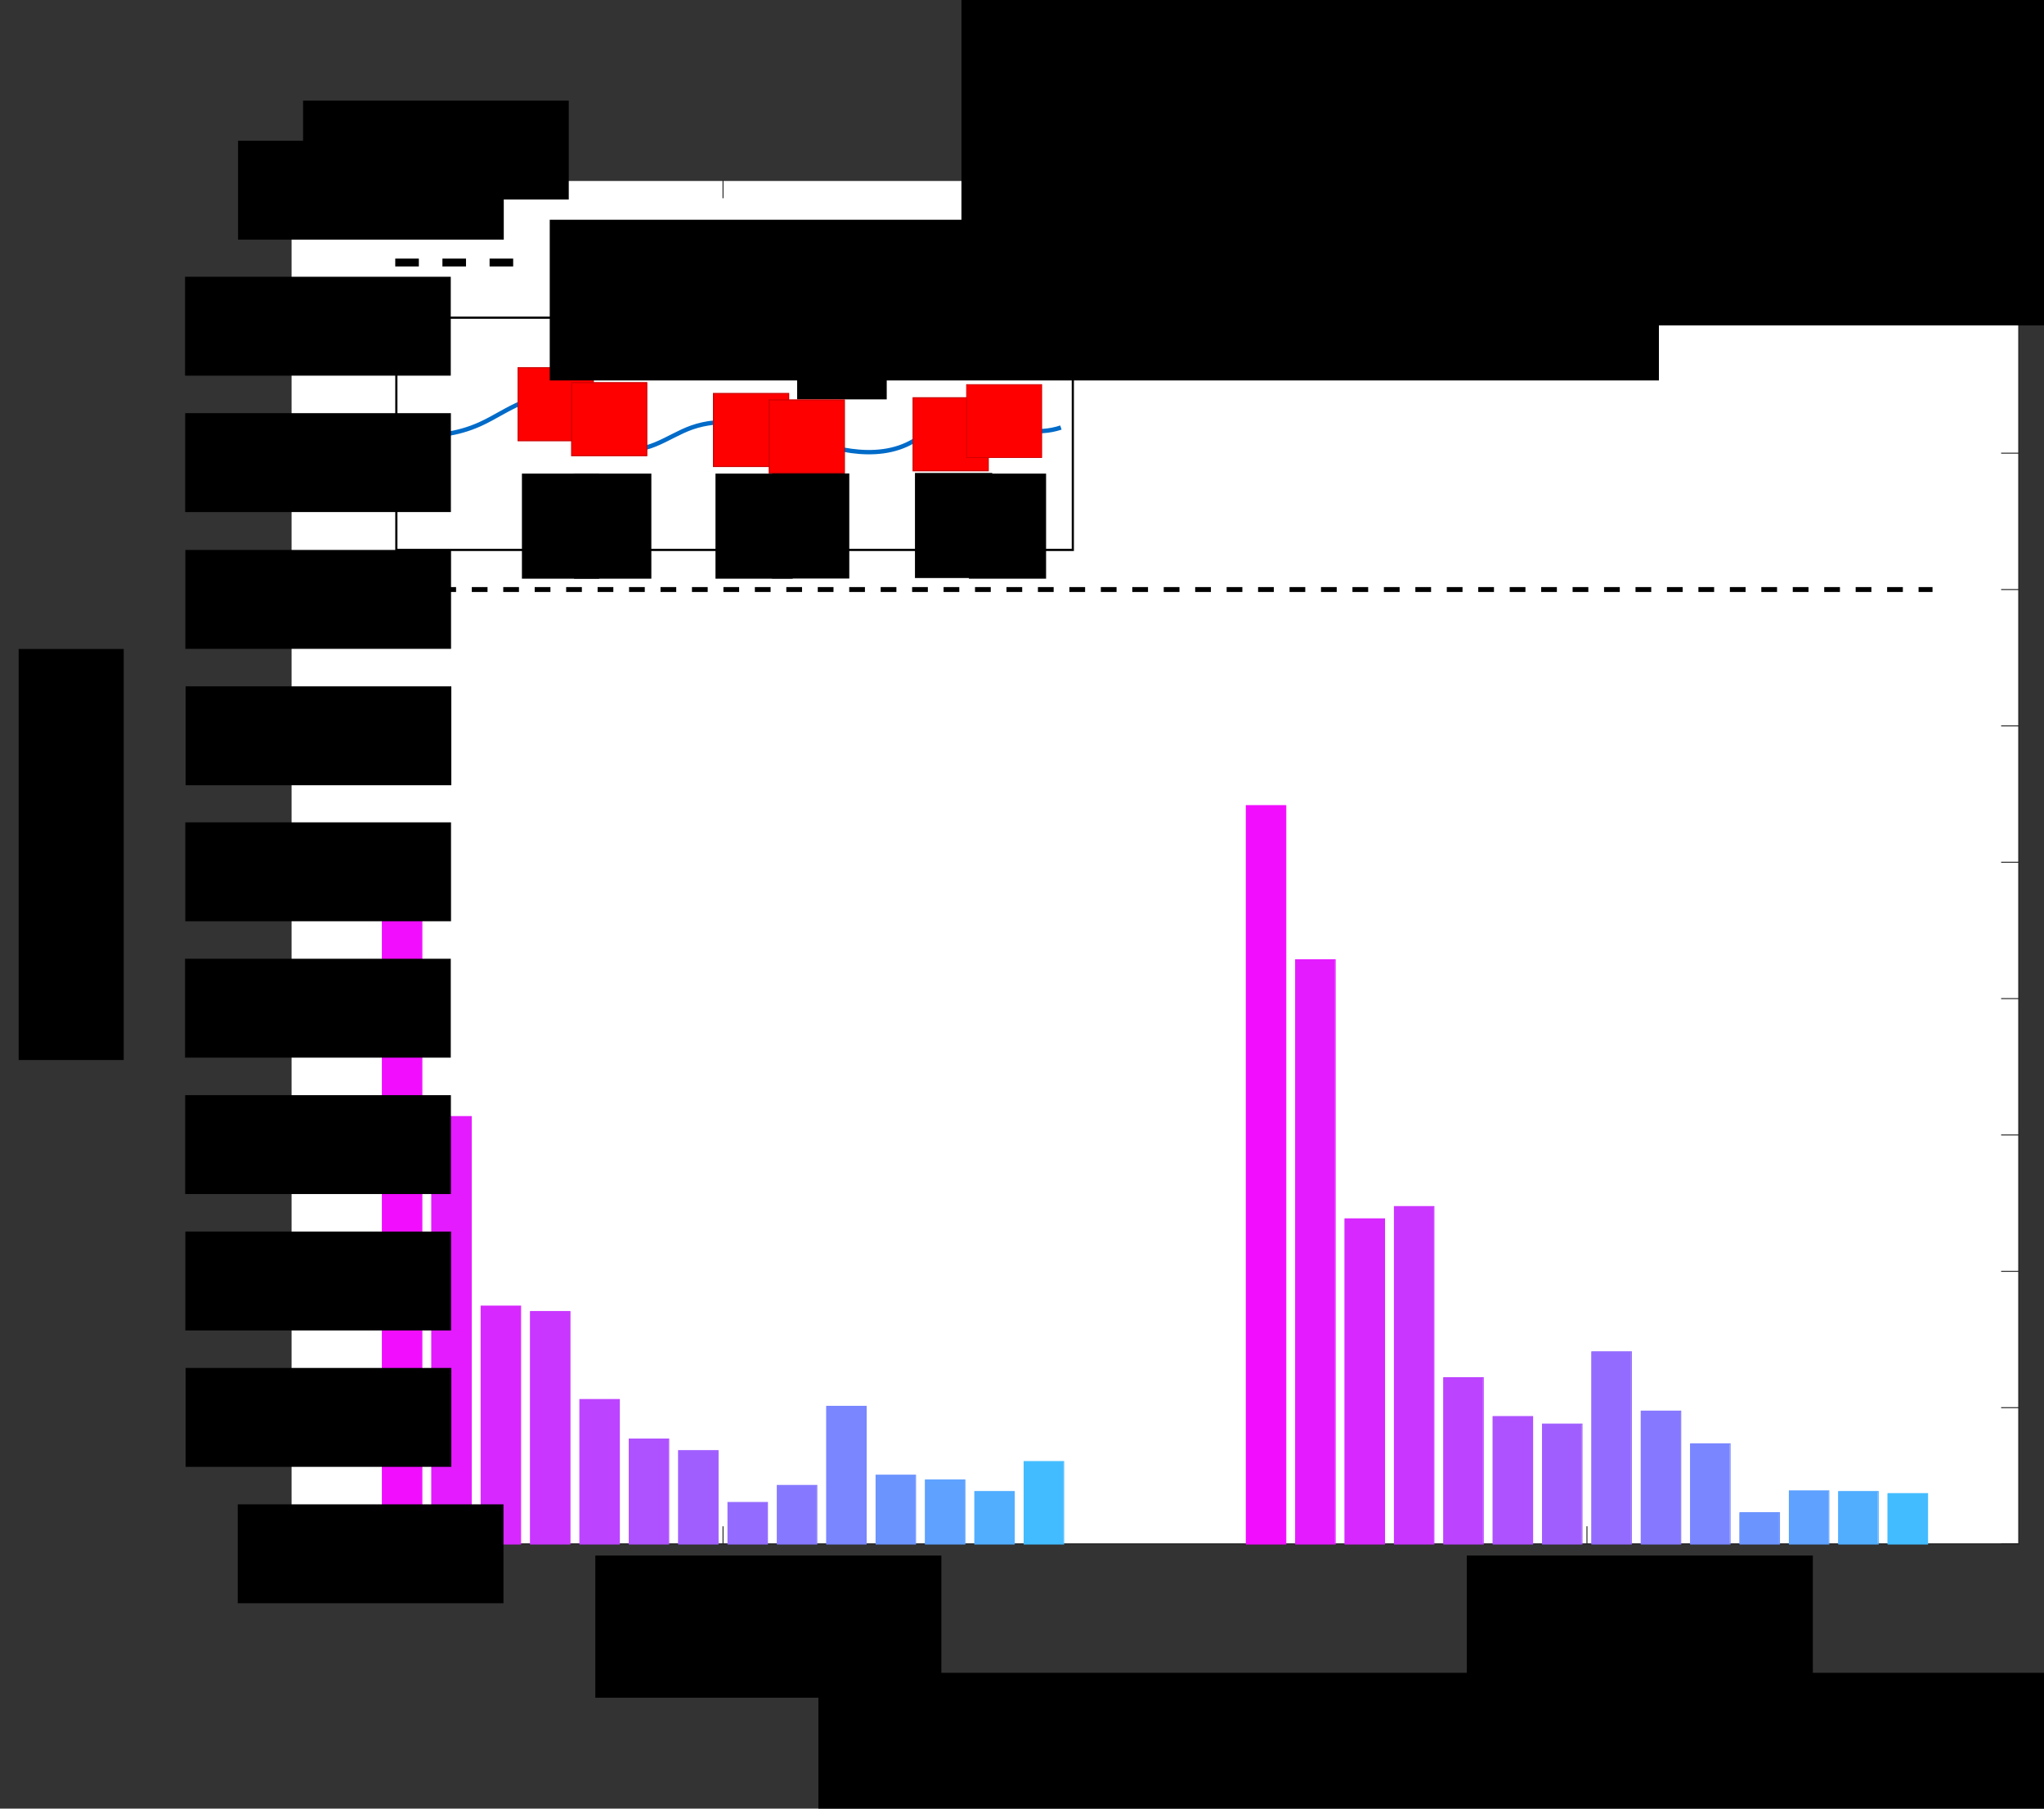<?xml version="1.0" encoding="UTF-8" standalone="no"?>
<!-- Created with Inkscape (http://www.inkscape.org/) -->

<svg
   xmlns:dc="http://purl.org/dc/elements/1.1/"
   xmlns:cc="http://creativecommons.org/ns#"
   xmlns:rdf="http://www.w3.org/1999/02/22-rdf-syntax-ns#"
   xmlns:svg="http://www.w3.org/2000/svg"
   xmlns="http://www.w3.org/2000/svg"
   xmlns:sodipodi="http://sodipodi.sourceforge.net/DTD/sodipodi-0.dtd"
   xmlns:inkscape="http://www.inkscape.org/namespaces/inkscape"
   id="svg2"
   version="1.1"
   inkscape:version="0.91 r13725"
   xml:space="preserve"
   width="1300"
   height="1150"
   viewBox="0 0 1300 1150"
   sodipodi:docname="ProbVSSequence.svg"><rect x="0" y="0" width="1300" height="1150" fill="#333333" stroke="none"/><defs
     id="defs6"><inkscape:path-effect
       effect="spiro"
       id="path-effect4367"
       is_visible="true" /><clipPath
       id="clipPath4761"
       clipPathUnits="userSpaceOnUse"><path
         inkscape:connector-curvature="0"
         id="path4763"
         d="M 0,0 267,0 267,90 0,90 0,0 Z" /></clipPath></defs><sodipodi:namedview
     pagecolor="#ffffff"
     bordercolor="#666666"
     borderopacity="1"
     objecttolerance="10"
     gridtolerance="10"
     guidetolerance="10"
     inkscape:pageopacity="0"
     inkscape:pageshadow="2"
     inkscape:window-width="2017"
     inkscape:window-height="1166"
     id="namedview4"
     showgrid="false"
     inkscape:zoom="0.50889488"
     inkscape:cx="585.2416"
     inkscape:cy="620.95339"
     inkscape:window-x="0"
     inkscape:window-y="115"
     inkscape:window-maximized="0"
     inkscape:current-layer="layer2"
     showguides="true"
     inkscape:guide-bbox="true" /><g
     id="g10"
     inkscape:groupmode="layer"
     inkscape:label="Figure"
     transform="matrix(1.25,0,0,-1.25,0,1150)"
     style="display:inline"><g
       id="g4755"
       transform="translate(1169.716,777.174)" /><g
       style="display:inline"
       id="g5318"
       transform="matrix(0.8,0,0,-0.8,-1098.567,1545.107)"><path
         d="m 1558.302,1763.142 1098.619,0 0,-867.274 -1098.619,0 0,867.274 z"
         style="fill:#ffffff;fill-opacity:1;fill-rule:nonzero;stroke:none"
         id="path4454-2"
         inkscape:connector-curvature="0" /><g
         id="g4456-6"
         transform="matrix(0.125,0,0,0.125,1496.449,1810.074)"><path
           d="m 494.968,-375.344 8791.492,0"
           style="fill:none;stroke:#262626;stroke-width:5.001;stroke-linecap:square;stroke-linejoin:round;stroke-miterlimit:10;stroke-dasharray:none;stroke-opacity:1"
           id="path4458-9"
           inkscape:connector-curvature="0" /></g><g
         id="g4460-5"
         transform="matrix(0.125,0,0,0.125,1496.449,1810.074)"><path
           d="m 494.968,-7311.52 8791.492,0"
           style="fill:none;stroke:#262626;stroke-width:5.001;stroke-linecap:square;stroke-linejoin:round;stroke-miterlimit:10;stroke-dasharray:none;stroke-opacity:1"
           id="path4462-3"
           inkscape:connector-curvature="0" /></g><g
         id="g4464-1"
         transform="matrix(0.125,0,0,0.125,1496.449,1810.074)"><path
           d="m 2692.84,-375.344 0,-87.912"
           style="fill:none;stroke:#262626;stroke-width:5.001;stroke-linecap:square;stroke-linejoin:round;stroke-miterlimit:10;stroke-dasharray:none;stroke-opacity:1"
           id="path4466-8"
           inkscape:connector-curvature="0" /></g><g
         id="g4468-9"
         transform="matrix(0.125,0,0,0.125,1496.449,1810.074)"><path
           d="m 7088.59,-375.344 0,-87.912"
           style="fill:none;stroke:#262626;stroke-width:5.001;stroke-linecap:square;stroke-linejoin:round;stroke-miterlimit:10;stroke-dasharray:none;stroke-opacity:1"
           id="path4470-2"
           inkscape:connector-curvature="0" /></g><g
         id="g4472-1"
         transform="matrix(0.125,0,0,0.125,1496.449,1810.074)"><path
           d="m 2692.84,-7311.52 0,87.91"
           style="fill:none;stroke:#262626;stroke-width:5.001;stroke-linecap:square;stroke-linejoin:round;stroke-miterlimit:10;stroke-dasharray:none;stroke-opacity:1"
           id="path4474-3"
           inkscape:connector-curvature="0" /></g><g
         id="g4476-7"
         transform="matrix(0.125,0,0,0.125,1496.449,1810.074)"><path
           d="m 7088.59,-7311.52 0,87.91"
           style="fill:none;stroke:#262626;stroke-width:5.001;stroke-linecap:square;stroke-linejoin:round;stroke-miterlimit:10;stroke-dasharray:none;stroke-opacity:1"
           id="path4478-7"
           inkscape:connector-curvature="0" /></g><g
         id="g4486"
         transform="matrix(0.125,0,0,0.125,1496.449,1810.074)"><path
           d="m 494.968,-375.344 0,-6936.176"
           style="fill:none;stroke:#262626;stroke-width:5.001;stroke-linecap:square;stroke-linejoin:round;stroke-miterlimit:10;stroke-dasharray:none;stroke-opacity:1"
           id="path4488"
           inkscape:connector-curvature="0" /></g><g
         id="g4490"
         transform="matrix(0.125,0,0,0.125,1496.449,1810.074)"><path
           d="m 9286.46,-375.344 0,-6936.176"
           style="fill:none;stroke:#262626;stroke-width:5.001;stroke-linecap:square;stroke-linejoin:round;stroke-miterlimit:10;stroke-dasharray:none;stroke-opacity:1"
           id="path4492"
           inkscape:connector-curvature="0" /></g><g
         id="g4494"
         transform="matrix(0.125,0,0,0.125,1496.449,1810.074)"><path
           d="m 494.968,-375.344 87.912,0"
           style="fill:none;stroke:#262626;stroke-width:5.001;stroke-linecap:square;stroke-linejoin:round;stroke-miterlimit:10;stroke-dasharray:none;stroke-opacity:1"
           id="path4496"
           inkscape:connector-curvature="0" /></g><g
         id="g4498"
         transform="matrix(0.125,0,0,0.125,1496.449,1810.074)"><path
           d="m 494.968,-1068.96 87.912,0"
           style="fill:none;stroke:#262626;stroke-width:5.001;stroke-linecap:square;stroke-linejoin:round;stroke-miterlimit:10;stroke-dasharray:none;stroke-opacity:1"
           id="path4500"
           inkscape:connector-curvature="0" /></g><g
         id="g4502"
         transform="matrix(0.125,0,0,0.125,1496.449,1810.074)"><path
           d="m 494.968,-1762.58 87.912,0"
           style="fill:none;stroke:#262626;stroke-width:5.001;stroke-linecap:square;stroke-linejoin:round;stroke-miterlimit:10;stroke-dasharray:none;stroke-opacity:1"
           id="path4504"
           inkscape:connector-curvature="0" /></g><g
         id="g4506"
         transform="matrix(0.125,0,0,0.125,1496.449,1810.074)"><path
           d="m 494.968,-2456.2 87.912,0"
           style="fill:none;stroke:#262626;stroke-width:5.001;stroke-linecap:square;stroke-linejoin:round;stroke-miterlimit:10;stroke-dasharray:none;stroke-opacity:1"
           id="path4508"
           inkscape:connector-curvature="0" /></g><g
         id="g4510"
         transform="matrix(0.125,0,0,0.125,1496.449,1810.074)"><path
           d="m 494.968,-3149.81 87.912,0"
           style="fill:none;stroke:#262626;stroke-width:5.001;stroke-linecap:square;stroke-linejoin:round;stroke-miterlimit:10;stroke-dasharray:none;stroke-opacity:1"
           id="path4512"
           inkscape:connector-curvature="0" /></g><g
         id="g4514"
         transform="matrix(0.125,0,0,0.125,1496.449,1810.074)"><path
           d="m 494.968,-3843.43 87.912,0"
           style="fill:none;stroke:#262626;stroke-width:5.001;stroke-linecap:square;stroke-linejoin:round;stroke-miterlimit:10;stroke-dasharray:none;stroke-opacity:1"
           id="path4516"
           inkscape:connector-curvature="0" /></g><g
         id="g4518"
         transform="matrix(0.125,0,0,0.125,1496.449,1810.074)"><path
           d="m 494.968,-4537.05 87.912,0"
           style="fill:none;stroke:#262626;stroke-width:5.001;stroke-linecap:square;stroke-linejoin:round;stroke-miterlimit:10;stroke-dasharray:none;stroke-opacity:1"
           id="path4520"
           inkscape:connector-curvature="0" /></g><g
         id="g4522"
         transform="matrix(0.125,0,0,0.125,1496.449,1810.074)"><path
           d="m 494.968,-5230.67 87.912,0"
           style="fill:none;stroke:#262626;stroke-width:5.001;stroke-linecap:square;stroke-linejoin:round;stroke-miterlimit:10;stroke-dasharray:none;stroke-opacity:1"
           id="path4524"
           inkscape:connector-curvature="0" /></g><g
         id="g4526"
         transform="matrix(0.125,0,0,0.125,1496.449,1810.074)"><path
           d="m 494.968,-5924.29 87.912,0"
           style="fill:none;stroke:#262626;stroke-width:5.001;stroke-linecap:square;stroke-linejoin:round;stroke-miterlimit:10;stroke-dasharray:none;stroke-opacity:1"
           id="path4528"
           inkscape:connector-curvature="0" /></g><g
         id="g4530"
         transform="matrix(0.125,0,0,0.125,1496.449,1810.074)"><path
           d="m 494.968,-6617.91 87.912,0"
           style="fill:none;stroke:#262626;stroke-width:5.001;stroke-linecap:square;stroke-linejoin:round;stroke-miterlimit:10;stroke-dasharray:none;stroke-opacity:1"
           id="path4532"
           inkscape:connector-curvature="0" /></g><g
         id="g4534"
         transform="matrix(0.125,0,0,0.125,1496.449,1810.074)"><path
           d="m 494.968,-7311.52 87.912,0"
           style="fill:none;stroke:#262626;stroke-width:5.001;stroke-linecap:square;stroke-linejoin:round;stroke-miterlimit:10;stroke-dasharray:none;stroke-opacity:1"
           id="path4536"
           inkscape:connector-curvature="0" /></g><g
         id="g4538"
         transform="matrix(0.125,0,0,0.125,1496.449,1810.074)"><path
           d="m 9286.46,-375.344 -87.91,0"
           style="fill:none;stroke:#262626;stroke-width:5.001;stroke-linecap:square;stroke-linejoin:round;stroke-miterlimit:10;stroke-dasharray:none;stroke-opacity:1"
           id="path4540"
           inkscape:connector-curvature="0" /></g><g
         id="g4542"
         transform="matrix(0.125,0,0,0.125,1496.449,1810.074)"><path
           d="m 9286.46,-1068.96 -87.91,0"
           style="fill:none;stroke:#262626;stroke-width:5.001;stroke-linecap:square;stroke-linejoin:round;stroke-miterlimit:10;stroke-dasharray:none;stroke-opacity:1"
           id="path4544"
           inkscape:connector-curvature="0" /></g><g
         id="g4546"
         transform="matrix(0.125,0,0,0.125,1496.449,1810.074)"><path
           d="m 9286.46,-1762.58 -87.91,0"
           style="fill:none;stroke:#262626;stroke-width:5.001;stroke-linecap:square;stroke-linejoin:round;stroke-miterlimit:10;stroke-dasharray:none;stroke-opacity:1"
           id="path4548"
           inkscape:connector-curvature="0" /></g><g
         id="g4550-4"
         transform="matrix(0.125,0,0,0.125,1496.449,1810.074)"><path
           d="m 9286.46,-2456.2 -87.91,0"
           style="fill:none;stroke:#262626;stroke-width:5.001;stroke-linecap:square;stroke-linejoin:round;stroke-miterlimit:10;stroke-dasharray:none;stroke-opacity:1"
           id="path4552-2"
           inkscape:connector-curvature="0" /></g><g
         id="g4554"
         transform="matrix(0.125,0,0,0.125,1496.449,1810.074)"><path
           d="m 9286.46,-3149.81 -87.91,0"
           style="fill:none;stroke:#262626;stroke-width:5.001;stroke-linecap:square;stroke-linejoin:round;stroke-miterlimit:10;stroke-dasharray:none;stroke-opacity:1"
           id="path4556-3"
           inkscape:connector-curvature="0" /></g><g
         id="g4558-0"
         transform="matrix(0.125,0,0,0.125,1496.449,1810.074)"><path
           d="m 9286.46,-3843.43 -87.91,0"
           style="fill:none;stroke:#262626;stroke-width:5.001;stroke-linecap:square;stroke-linejoin:round;stroke-miterlimit:10;stroke-dasharray:none;stroke-opacity:1"
           id="path4560-9"
           inkscape:connector-curvature="0" /></g><g
         id="g4562-4"
         transform="matrix(0.125,0,0,0.125,1496.449,1810.074)"><path
           d="m 9286.46,-4537.05 -87.91,0"
           style="fill:none;stroke:#262626;stroke-width:5.001;stroke-linecap:square;stroke-linejoin:round;stroke-miterlimit:10;stroke-dasharray:none;stroke-opacity:1"
           id="path4564-0"
           inkscape:connector-curvature="0" /></g><g
         id="g4566"
         transform="matrix(0.125,0,0,0.125,1496.449,1810.074)"><path
           d="m 9286.46,-5230.67 -87.91,0"
           style="fill:none;stroke:#262626;stroke-width:5.001;stroke-linecap:square;stroke-linejoin:round;stroke-miterlimit:10;stroke-dasharray:none;stroke-opacity:1"
           id="path4568-1"
           inkscape:connector-curvature="0" /></g><g
         id="g4570-5"
         transform="matrix(0.125,0,0,0.125,1496.449,1810.074)"><path
           d="m 9286.46,-5924.29 -87.91,0"
           style="fill:none;stroke:#262626;stroke-width:5.001;stroke-linecap:square;stroke-linejoin:round;stroke-miterlimit:10;stroke-dasharray:none;stroke-opacity:1"
           id="path4572-6"
           inkscape:connector-curvature="0" /></g><g
         id="g4574-3"
         transform="matrix(0.125,0,0,0.125,1496.449,1810.074)"><path
           d="m 9286.46,-6617.91 -87.91,0"
           style="fill:none;stroke:#262626;stroke-width:5.001;stroke-linecap:square;stroke-linejoin:round;stroke-miterlimit:10;stroke-dasharray:none;stroke-opacity:1"
           id="path4576-9"
           inkscape:connector-curvature="0" /></g><g
         id="g4578"
         transform="matrix(0.125,0,0,0.125,1496.449,1810.074)"><path
           d="m 9286.46,-7311.52 -87.91,0"
           style="fill:none;stroke:#262626;stroke-width:5.001;stroke-linecap:square;stroke-linejoin:round;stroke-miterlimit:10;stroke-dasharray:none;stroke-opacity:1"
           id="path4580-1"
           inkscape:connector-curvature="0" /></g><g
         id="g4620"
         transform="matrix(0.125,0,0,0.125,1496.449,1810.074)"><path
           d="m 494.968,-375.344 8791.492,0"
           style="fill:none;stroke:#262626;stroke-width:5.001;stroke-linecap:butt;stroke-linejoin:round;stroke-miterlimit:10;stroke-dasharray:none;stroke-opacity:1"
           id="path4622"
           inkscape:connector-curvature="0" /></g><path
         d="m 1616.371,1763.142 25.112,0 0,-403.715 -25.112,0 0,403.715 z"
         style="fill:#f20dff;fill-opacity:1;fill-rule:nonzero;stroke:none"
         id="path4624-2"
         inkscape:connector-curvature="0" /><path
         d="m 2165.68,1763.142 25.112,0 0,-469.629 -25.112,0 0,469.629 z"
         style="fill:#f20dff;fill-opacity:1;fill-rule:nonzero;stroke:none"
         id="path4626-2"
         inkscape:connector-curvature="0" /><g
         id="g4628"
         transform="matrix(0.125,0,0,0.125,1496.449,1810.074)"><path
           d="m 959.657,-375.344 0,-3228.786 200.953,0 0,3228.786 -200.953,0 z"
           style="fill:none;stroke:#f20dff;stroke-width:5.001;stroke-linecap:butt;stroke-linejoin:miter;stroke-miterlimit:10;stroke-dasharray:none;stroke-opacity:1"
           id="path4630"
           inkscape:connector-curvature="0" /></g><g
         id="g4632"
         transform="matrix(0.125,0,0,0.125,1496.449,1810.074)"><path
           d="m 5355.4,-375.344 0,-3755.936 200.96,0 0,3755.936 -200.96,0 z"
           style="fill:none;stroke:#f20dff;stroke-width:5.001;stroke-linecap:butt;stroke-linejoin:miter;stroke-miterlimit:10;stroke-dasharray:none;stroke-opacity:1"
           id="path4634"
           inkscape:connector-curvature="0" /></g><path
         d="m 1647.761,1763.142 25.111,0 0,-271.89 -25.111,0 0,271.89 z"
         style="fill:#e41bff;fill-opacity:1;fill-rule:nonzero;stroke:none"
         id="path4636-2"
         inkscape:connector-curvature="0" /><path
         d="m 2197.07,1763.142 25.111,0 0,-371.627 -25.111,0 0,371.627 z"
         style="fill:#e41bff;fill-opacity:1;fill-rule:nonzero;stroke:none"
         id="path4638-5"
         inkscape:connector-curvature="0" /><g
         id="g4640"
         transform="matrix(0.125,0,0,0.125,1496.449,1810.074)"><path
           d="m 1210.85,-375.344 0,-2174.486 200.94,0 0,2174.486 -200.94,0 z"
           style="fill:none;stroke:#e41bff;stroke-width:5.001;stroke-linecap:butt;stroke-linejoin:miter;stroke-miterlimit:10;stroke-dasharray:none;stroke-opacity:1"
           id="path4642"
           inkscape:connector-curvature="0" /></g><g
         id="g4644"
         transform="matrix(0.125,0,0,0.125,1496.449,1810.074)"><path
           d="m 5606.59,-375.344 0,-2972.156 200.95,0 0,2972.156 -200.95,0 z"
           style="fill:none;stroke:#e41bff;stroke-width:5.001;stroke-linecap:butt;stroke-linejoin:miter;stroke-miterlimit:10;stroke-dasharray:none;stroke-opacity:1"
           id="path4646"
           inkscape:connector-curvature="0" /></g><path
         d="m 1679.15,1763.142 25.111,0 0,-151.339 -25.111,0 0,151.339 z"
         style="fill:#d728ff;fill-opacity:1;fill-rule:nonzero;stroke:none"
         id="path4648-8"
         inkscape:connector-curvature="0" /><path
         d="m 2228.459,1763.142 25.111,0 0,-206.845 -25.111,0 0,206.845 z"
         style="fill:#d728ff;fill-opacity:1;fill-rule:nonzero;stroke:none"
         id="path4650-2"
         inkscape:connector-curvature="0" /><g
         id="g4652"
         transform="matrix(0.125,0,0,0.125,1496.449,1810.074)"><path
           d="m 1462.03,-375.344 0,-1210.366 200.94,0 0,1210.366 -200.94,0 z"
           style="fill:none;stroke:#d728ff;stroke-width:5.001;stroke-linecap:butt;stroke-linejoin:miter;stroke-miterlimit:10;stroke-dasharray:none;stroke-opacity:1"
           id="path4654"
           inkscape:connector-curvature="0" /></g><g
         id="g4656"
         transform="matrix(0.125,0,0,0.125,1496.449,1810.074)"><path
           d="m 5857.78,-375.344 0,-1654.286 200.94,0 0,1654.286 -200.94,0 z"
           style="fill:none;stroke:#d728ff;stroke-width:5.001;stroke-linecap:butt;stroke-linejoin:miter;stroke-miterlimit:10;stroke-dasharray:none;stroke-opacity:1"
           id="path4658"
           inkscape:connector-curvature="0" /></g><path
         d="m 1710.539,1763.142 25.112,0 0,-147.87 -25.112,0 0,147.87 z"
         style="fill:#c936ff;fill-opacity:1;fill-rule:nonzero;stroke:none"
         id="path4660-8"
         inkscape:connector-curvature="0" /><path
         d="m 2259.847,1763.142 25.112,0 0,-214.65 -25.112,0 0,214.65 z"
         style="fill:#c936ff;fill-opacity:1;fill-rule:nonzero;stroke:none"
         id="path4662-1"
         inkscape:connector-curvature="0" /><g
         id="g4664"
         transform="matrix(0.125,0,0,0.125,1496.449,1810.074)"><path
           d="m 1713.22,-375.344 0,-1182.626 200.95,0 0,1182.626 -200.95,0 z"
           style="fill:none;stroke:#c936ff;stroke-width:5.001;stroke-linecap:butt;stroke-linejoin:miter;stroke-miterlimit:10;stroke-dasharray:none;stroke-opacity:1"
           id="path4666"
           inkscape:connector-curvature="0" /></g><g
         id="g4668"
         transform="matrix(0.125,0,0,0.125,1496.449,1810.074)"><path
           d="m 6108.96,-375.344 0,-1716.706 200.96,0 0,1716.706 -200.96,0 z"
           style="fill:none;stroke:#c936ff;stroke-width:5.001;stroke-linecap:butt;stroke-linejoin:miter;stroke-miterlimit:10;stroke-dasharray:none;stroke-opacity:1"
           id="path4670"
           inkscape:connector-curvature="0" /></g><path
         d="m 1741.929,1763.142 25.111,0 0,-91.931 -25.111,0 0,91.931 z"
         style="fill:#bc43ff;fill-opacity:1;fill-rule:nonzero;stroke:none"
         id="path4672-3"
         inkscape:connector-curvature="0" /><path
         d="m 2291.238,1763.142 25.111,0 0,-105.807 -25.111,0 0,105.807 z"
         style="fill:#bc43ff;fill-opacity:1;fill-rule:nonzero;stroke:none"
         id="path4674-7"
         inkscape:connector-curvature="0" /><g
         id="g4676"
         transform="matrix(0.125,0,0,0.125,1496.449,1810.074)"><path
           d="m 1964.41,-375.344 0,-735.236 200.94,0 0,735.236 -200.94,0 z"
           style="fill:none;stroke:#bc43ff;stroke-width:5.001;stroke-linecap:butt;stroke-linejoin:miter;stroke-miterlimit:10;stroke-dasharray:none;stroke-opacity:1"
           id="path4678"
           inkscape:connector-curvature="0" /></g><g
         id="g4680"
         transform="matrix(0.125,0,0,0.125,1496.449,1810.074)"><path
           d="m 6360.15,-375.344 0,-846.216 200.95,0 0,846.216 -200.95,0 z"
           style="fill:none;stroke:#bc43ff;stroke-width:5.001;stroke-linecap:butt;stroke-linejoin:miter;stroke-miterlimit:10;stroke-dasharray:none;stroke-opacity:1"
           id="path4682"
           inkscape:connector-curvature="0" /></g><path
         d="m 1773.318,1763.142 25.111,0 0,-66.779 -25.111,0 0,66.779 z"
         style="fill:#ae51ff;fill-opacity:1;fill-rule:nonzero;stroke:none"
         id="path4684-7"
         inkscape:connector-curvature="0" /><path
         d="m 2322.626,1763.142 25.111,0 0,-81.09 -25.111,0 0,81.09 z"
         style="fill:#ae51ff;fill-opacity:1;fill-rule:nonzero;stroke:none"
         id="path4686-3"
         inkscape:connector-curvature="0" /><g
         id="g4688"
         transform="matrix(0.125,0,0,0.125,1496.449,1810.074)"><path
           d="m 2215.59,-375.344 0,-534.08 200.94,0 0,534.08 -200.94,0 z"
           style="fill:none;stroke:#ae51ff;stroke-width:5.001;stroke-linecap:butt;stroke-linejoin:miter;stroke-miterlimit:10;stroke-dasharray:none;stroke-opacity:1"
           id="path4690"
           inkscape:connector-curvature="0" /></g><g
         id="g4692"
         transform="matrix(0.125,0,0,0.125,1496.449,1810.074)"><path
           d="m 6611.34,-375.344 0,-648.536 200.94,0 0,648.536 -200.94,0 z"
           style="fill:none;stroke:#ae51ff;stroke-width:5.001;stroke-linecap:butt;stroke-linejoin:miter;stroke-miterlimit:10;stroke-dasharray:none;stroke-opacity:1"
           id="path4694"
           inkscape:connector-curvature="0" /></g><path
         d="m 1804.706,1763.142 25.112,0 0,-59.409 -25.112,0 0,59.409 z"
         style="fill:#a15eff;fill-opacity:1;fill-rule:nonzero;stroke:none"
         id="path4696-0"
         inkscape:connector-curvature="0" /><path
         d="m 2354.015,1763.142 25.112,0 0,-76.32 -25.112,0 0,76.32 z"
         style="fill:#a15eff;fill-opacity:1;fill-rule:nonzero;stroke:none"
         id="path4698-1"
         inkscape:connector-curvature="0" /><g
         id="g4700"
         transform="matrix(0.125,0,0,0.125,1496.449,1810.074)"><path
           d="m 2466.77,-375.344 0,-475.132 200.96,0 0,475.132 -200.96,0 z"
           style="fill:none;stroke:#a15eff;stroke-width:5.001;stroke-linecap:butt;stroke-linejoin:miter;stroke-miterlimit:10;stroke-dasharray:none;stroke-opacity:1"
           id="path4702"
           inkscape:connector-curvature="0" /></g><g
         id="g4704"
         transform="matrix(0.125,0,0,0.125,1496.449,1810.074)"><path
           d="m 6862.52,-375.344 0,-610.382 200.95,0 0,610.382 -200.95,0 z"
           style="fill:none;stroke:#a15eff;stroke-width:5.001;stroke-linecap:butt;stroke-linejoin:miter;stroke-miterlimit:10;stroke-dasharray:none;stroke-opacity:1"
           id="path4706"
           inkscape:connector-curvature="0" /></g><path
         d="m 1836.095,1763.142 25.112,0 0,-26.452 -25.112,0 0,26.452 z"
         style="fill:#946bff;fill-opacity:1;fill-rule:nonzero;stroke:none"
         id="path4708-7"
         inkscape:connector-curvature="0" /><path
         d="m 2385.404,1763.142 25.112,0 0,-122.286 -25.112,0 0,122.286 z"
         style="fill:#946bff;fill-opacity:1;fill-rule:nonzero;stroke:none"
         id="path4710-3"
         inkscape:connector-curvature="0" /><g
         id="g4712"
         transform="matrix(0.125,0,0,0.125,1496.449,1810.074)"><path
           d="m 2717.96,-375.344 0,-211.556 200.95,0 0,211.556 -200.95,0 z"
           style="fill:none;stroke:#946bff;stroke-width:5.001;stroke-linecap:butt;stroke-linejoin:miter;stroke-miterlimit:10;stroke-dasharray:none;stroke-opacity:1"
           id="path4714"
           inkscape:connector-curvature="0" /></g><g
         id="g4716"
         transform="matrix(0.125,0,0,0.125,1496.449,1810.074)"><path
           d="m 7113.7,-375.344 0,-978.006 200.96,0 0,978.006 -200.96,0 z"
           style="fill:none;stroke:#946bff;stroke-width:5.001;stroke-linecap:butt;stroke-linejoin:miter;stroke-miterlimit:10;stroke-dasharray:none;stroke-opacity:1"
           id="path4718"
           inkscape:connector-curvature="0" /></g><path
         d="m 1867.485,1763.142 25.111,0 0,-37.292 -25.111,0 0,37.292 z"
         style="fill:#8679ff;fill-opacity:1;fill-rule:nonzero;stroke:none"
         id="path4720-0"
         inkscape:connector-curvature="0" /><path
         d="m 2416.794,1763.142 25.111,0 0,-84.559 -25.111,0 0,84.559 z"
         style="fill:#8679ff;fill-opacity:1;fill-rule:nonzero;stroke:none"
         id="path4722"
         inkscape:connector-curvature="0" /><g
         id="g4724"
         transform="matrix(0.125,0,0,0.125,1496.449,1810.074)"><path
           d="m 2969.15,-375.344 0,-298.25 200.94,0 0,298.25 -200.94,0 z"
           style="fill:none;stroke:#8679ff;stroke-width:5.001;stroke-linecap:butt;stroke-linejoin:miter;stroke-miterlimit:10;stroke-dasharray:none;stroke-opacity:1"
           id="path4726"
           inkscape:connector-curvature="0" /></g><g
         id="g4728"
         transform="matrix(0.125,0,0,0.125,1496.449,1810.074)"><path
           d="m 7364.89,-375.344 0,-676.276 200.95,0 0,676.276 -200.95,0 z"
           style="fill:none;stroke:#8679ff;stroke-width:5.001;stroke-linecap:butt;stroke-linejoin:miter;stroke-miterlimit:10;stroke-dasharray:none;stroke-opacity:1"
           id="path4730"
           inkscape:connector-curvature="0" /></g><path
         d="m 1898.872,1763.142 25.111,0 0,-87.595 -25.111,0 0,87.595 z"
         style="fill:#7986ff;fill-opacity:1;fill-rule:nonzero;stroke:none"
         id="path4732"
         inkscape:connector-curvature="0" /><path
         d="m 2448.182,1763.142 25.11,0 0,-63.744 -25.11,0 0,63.744 z"
         style="fill:#7986ff;fill-opacity:1;fill-rule:nonzero;stroke:none"
         id="path4734"
         inkscape:connector-curvature="0" /><g
         id="g4736"
         transform="matrix(0.125,0,0,0.125,1496.449,1810.074)"><path
           d="m 3220.33,-375.344 0,-700.556 200.94,0 0,700.556 -200.94,0 z"
           style="fill:none;stroke:#7986ff;stroke-width:5.001;stroke-linecap:butt;stroke-linejoin:miter;stroke-miterlimit:10;stroke-dasharray:none;stroke-opacity:1"
           id="path4738"
           inkscape:connector-curvature="0" /></g><g
         id="g4740"
         transform="matrix(0.125,0,0,0.125,1496.449,1810.074)"><path
           d="m 7616.08,-375.344 0,-509.806 200.94,0 0,509.806 -200.94,0 z"
           style="fill:none;stroke:#7986ff;stroke-width:5.001;stroke-linecap:butt;stroke-linejoin:miter;stroke-miterlimit:10;stroke-dasharray:none;stroke-opacity:1"
           id="path4742"
           inkscape:connector-curvature="0" /></g><path
         d="m 1930.263,1763.142 25.112,0 0,-43.797 -25.112,0 0,43.797 z"
         style="fill:#6b94ff;fill-opacity:1;fill-rule:nonzero;stroke:none"
         id="path4744"
         inkscape:connector-curvature="0" /><path
         d="m 2479.571,1763.142 25.112,0 0,-19.948 -25.112,0 0,19.948 z"
         style="fill:#6b94ff;fill-opacity:1;fill-rule:nonzero;stroke:none"
         id="path4746"
         inkscape:connector-curvature="0" /><g
         id="g4748"
         transform="matrix(0.125,0,0,0.125,1496.449,1810.074)"><path
           d="m 3471.51,-375.344 0,-350.278 200.96,0 0,350.278 -200.96,0 z"
           style="fill:none;stroke:#6b94ff;stroke-width:5.001;stroke-linecap:butt;stroke-linejoin:miter;stroke-miterlimit:10;stroke-dasharray:none;stroke-opacity:1"
           id="path4750"
           inkscape:connector-curvature="0" /></g><g
         id="g4752"
         transform="matrix(0.125,0,0,0.125,1496.449,1810.074)"><path
           d="m 7867.26,-375.344 0,-159.536 200.95,0 0,159.536 -200.95,0 z"
           style="fill:none;stroke:#6b94ff;stroke-width:5.001;stroke-linecap:butt;stroke-linejoin:miter;stroke-miterlimit:10;stroke-dasharray:none;stroke-opacity:1"
           id="path4754"
           inkscape:connector-curvature="0" /></g><path
         d="m 1961.652,1763.142 25.111,0 0,-40.761 -25.111,0 0,40.761 z"
         style="fill:#5ea1ff;fill-opacity:1;fill-rule:nonzero;stroke:none"
         id="path4756"
         inkscape:connector-curvature="0" /><path
         d="m 2510.961,1763.142 25.111,0 0,-33.824 -25.111,0 0,33.824 z"
         style="fill:#5ea1ff;fill-opacity:1;fill-rule:nonzero;stroke:none"
         id="path4758"
         inkscape:connector-curvature="0" /><g
         id="g4760"
         transform="matrix(0.125,0,0,0.125,1496.449,1810.074)"><path
           d="m 3722.7,-375.344 0,-325.996 200.95,0 0,325.996 -200.95,0 z"
           style="fill:none;stroke:#5ea1ff;stroke-width:5.001;stroke-linecap:butt;stroke-linejoin:miter;stroke-miterlimit:10;stroke-dasharray:none;stroke-opacity:1"
           id="path4762"
           inkscape:connector-curvature="0" /></g><g
         id="g4764"
         transform="matrix(0.125,0,0,0.125,1496.449,1810.074)"><path
           d="m 8118.45,-375.344 0,-270.516 200.95,0 0,270.516 -200.95,0 z"
           style="fill:none;stroke:#5ea1ff;stroke-width:5.001;stroke-linecap:butt;stroke-linejoin:miter;stroke-miterlimit:10;stroke-dasharray:none;stroke-opacity:1"
           id="path4766"
           inkscape:connector-curvature="0" /></g><path
         d="m 1993.04,1763.142 25.111,0 0,-33.39 -25.111,0 0,33.39 z"
         style="fill:#51aeff;fill-opacity:1;fill-rule:nonzero;stroke:none"
         id="path4768"
         inkscape:connector-curvature="0" /><path
         d="m 2542.35,1763.142 25.11,0 0,-33.39 -25.11,0 0,33.39 z"
         style="fill:#51aeff;fill-opacity:1;fill-rule:nonzero;stroke:none"
         id="path4770"
         inkscape:connector-curvature="0" /><g
         id="g4772"
         transform="matrix(0.125,0,0,0.125,1496.449,1810.074)"><path
           d="m 3973.89,-375.344 0,-267.044 200.94,0 0,267.044 -200.94,0 z"
           style="fill:none;stroke:#51aeff;stroke-width:5.001;stroke-linecap:butt;stroke-linejoin:miter;stroke-miterlimit:10;stroke-dasharray:none;stroke-opacity:1"
           id="path4774"
           inkscape:connector-curvature="0" /></g><g
         id="g4776"
         transform="matrix(0.125,0,0,0.125,1496.449,1810.074)"><path
           d="m 8369.64,-375.344 0,-267.044 200.94,0 0,267.044 -200.94,0 z"
           style="fill:none;stroke:#51aeff;stroke-width:5.001;stroke-linecap:butt;stroke-linejoin:miter;stroke-miterlimit:10;stroke-dasharray:none;stroke-opacity:1"
           id="path4778"
           inkscape:connector-curvature="0" /></g><path
         d="m 2024.43,1763.142 25.112,0 0,-52.47 -25.112,0 0,52.47 z"
         style="fill:#43bcff;fill-opacity:1;fill-rule:nonzero;stroke:none"
         id="path4780"
         inkscape:connector-curvature="0" /><path
         d="m 2573.739,1763.142 25.112,0 0,-32.088 -25.112,0 0,32.088 z"
         style="fill:#43bcff;fill-opacity:1;fill-rule:nonzero;stroke:none"
         id="path4782"
         inkscape:connector-curvature="0" /><g
         id="g4784"
         transform="matrix(0.125,0,0,0.125,1496.449,1810.074)"><path
           d="m 4225.07,-375.344 0,-419.64 200.96,0 0,419.64 -200.96,0 z"
           style="fill:none;stroke:#43bcff;stroke-width:5.001;stroke-linecap:butt;stroke-linejoin:miter;stroke-miterlimit:10;stroke-dasharray:none;stroke-opacity:1"
           id="path4786"
           inkscape:connector-curvature="0" /></g><g
         id="g4788"
         transform="matrix(0.125,0,0,0.125,1496.449,1810.074)"><path
           d="m 8620.82,-375.344 0,-256.633 200.95,0 0,256.633 -200.95,0 z"
           style="fill:none;stroke:#43bcff;stroke-width:5.001;stroke-linecap:butt;stroke-linejoin:miter;stroke-miterlimit:10;stroke-dasharray:none;stroke-opacity:1"
           id="path4790"
           inkscape:connector-curvature="0" /></g><g
         id="g4792"
         transform="matrix(0.125,0,0,0.125,1496.449,1810.074)"><path
           d="m 934.541,-5230.67 7912.349,0"
           style="fill:none;stroke:#000000;stroke-width:25.004;stroke-linecap:butt;stroke-linejoin:bevel;stroke-miterlimit:10;stroke-dasharray:80.014, 80.014;stroke-dashoffset:0;stroke-opacity:1"
           id="path4794"
           inkscape:connector-curvature="0" /></g></g></g><g
     inkscape:groupmode="layer"
     id="layer2"
     inkscape:label="Inset"
     transform="translate(0,-750.5)"
     style="display:inline"><flowRoot
       xml:space="preserve"
       id="flowRoot4369"
       style="font-style:normal;font-weight:normal;font-size:40px;line-height:125%;font-family:sans-serif;letter-spacing:0px;word-spacing:0px;fill:#000000;fill-opacity:1;stroke:none;stroke-width:1px;stroke-linecap:butt;stroke-linejoin:miter;stroke-opacity:1"
       inkscape:transform-center-x="-345.84746"
       inkscape:transform-center-y="47.161017"
       transform="translate(0,-17.685)"><flowRegion
         id="flowRegion4371"><rect
           id="rect4373"
           width="56.986"
           height="58.951"
           x="506.981"
           y="963.175" /></flowRegion><flowPara
         id="flowPara4375"
         style="font-style:normal;font-variant:normal;font-weight:normal;font-stretch:normal;font-size:40px;line-height:125%;font-family:Arial;-inkscape-font-specification:'Arial, Normal';text-align:start;writing-mode:lr-tb;text-anchor:start;stroke:#ff0f0f;stroke-opacity:1" /></flowRoot><rect
       style="display:inline;fill:none;fill-opacity:1;stroke:#000000;stroke-width:1.39;stroke-linecap:butt;stroke-linejoin:miter;stroke-miterlimit:4;stroke-dasharray:none;stroke-dashoffset:0;stroke-opacity:1"
       id="rect4571"
       width="430.244"
       height="147.665"
       x="252.08"
       y="952.499" /><path
       style="display:inline;fill:none;fill-rule:evenodd;stroke:#006bc8;stroke-width:2.779;stroke-linecap:butt;stroke-linejoin:miter;stroke-miterlimit:4;stroke-dasharray:none;stroke-opacity:1"
       d="m 259.695,1026.447 c 15.337,2.348 31.339,0.168 45.489,-6.197 9.312,-4.189 17.792,-10.12 27.269,-13.921 4.739,-1.901 9.739,-3.26 14.839,-3.495 5.1,-0.236 10.316,0.692 14.799,3.135 6.14,3.345 10.443,9.185 14.687,14.742 4.244,5.557 8.903,11.22 15.349,13.929 3.908,1.643 8.258,2.077 12.476,1.659 4.218,-0.418 8.32,-1.662 12.244,-3.264 7.849,-3.204 15.076,-7.845 23.065,-10.682 9.174,-3.258 19.104,-4.028 28.806,-3.224 9.702,0.804 19.216,3.141 28.536,5.954 13.017,3.929 25.796,8.812 39.159,11.321 13.363,2.51 27.647,2.493 40.027,-3.13 6.547,-2.974 12.311,-7.39 18.372,-11.26 6.061,-3.869 12.688,-7.282 19.856,-7.854 6.371,-0.508 12.702,1.266 18.709,3.45 6.007,2.184 11.896,4.806 18.154,6.107 7.676,1.595 15.773,1.119 23.21,-1.365"
       id="path4365"
       inkscape:path-effect="#path-effect4367"
       inkscape:original-d="m 259.6951,1026.4467 c 0,0 25.66115,0.8745 45.48878,-6.1972 19.82762,-7.0718 47.47451,-15.2635 56.90711,-14.282 25.63768,2.6678 4.51351,25.0649 30.03613,28.6709 22.57138,3.1891 34.40101,6.1655 47.78474,-12.2875 9.22679,-12.7216 42.71542,-0.7076 57.3417,2.7306 32.8176,7.7144 62.02325,7.5928 79.18615,8.1916 24.21228,0.8447 24.05958,-17.6209 38.2278,-19.1139 12.62385,-1.3302 24.22901,8.3218 36.86251,9.557 7.71319,0.7541 23.20977,-1.3654 23.20977,-1.3654"
       inkscape:connector-curvature="0"
       sodipodi:nodetypes="cssssssasc" /><flowRoot
       xml:space="preserve"
       id="flowRoot4377"
       style="font-style:normal;font-weight:normal;font-size:40px;line-height:125%;font-family:sans-serif;letter-spacing:0px;word-spacing:0px;display:inline;fill:#ff0000;fill-opacity:1;stroke:#cf0000;stroke-width:1px;stroke-linecap:butt;stroke-linejoin:miter;stroke-opacity:1"
       transform="matrix(0.695,0,0,0.695,-17.359,323.093)"><flowRegion
         id="flowRegion4379"><rect
           id="rect4381"
           width="68.776"
           height="66.811"
           x="499.121"
           y="951.385"
           style="fill:#ff0000;fill-opacity:1;stroke:#cf0000;stroke-opacity:1" /></flowRegion><flowPara
         id="flowPara4383"
         style="font-style:normal;font-variant:normal;font-weight:normal;font-stretch:normal;font-size:45px;line-height:125%;font-family:Arial;-inkscape-font-specification:'Arial, Normal';text-align:start;writing-mode:lr-tb;text-anchor:start;fill:#ff0000;fill-opacity:1;stroke:#cf0000;stroke-opacity:1">Y</flowPara></flowRoot><flowRoot
       transform="matrix(0.695,0,0,0.695,16.676,332.601)"
       style="font-style:normal;font-weight:normal;font-size:40px;line-height:125%;font-family:sans-serif;letter-spacing:0px;word-spacing:0px;display:inline;fill:#ff0000;fill-opacity:1;stroke:#cf0000;stroke-width:1px;stroke-linecap:butt;stroke-linejoin:miter;stroke-opacity:1"
       id="flowRoot4385"
       xml:space="preserve"><flowRegion
         id="flowRegion4387"><rect
           style="fill:#ff0000;fill-opacity:1;stroke:#cf0000;stroke-opacity:1"
           y="951.385"
           x="499.121"
           height="66.811"
           width="68.776"
           id="rect4389" /></flowRegion><flowPara
         style="font-style:normal;font-variant:normal;font-weight:normal;font-stretch:normal;font-size:45px;line-height:125%;font-family:Arial;-inkscape-font-specification:'Arial, Normal';text-align:start;writing-mode:lr-tb;text-anchor:start;fill:#ff0000;fill-opacity:1;stroke:#cf0000;stroke-opacity:1"
         id="flowPara4391">Y</flowPara></flowRoot><flowRoot
       xml:space="preserve"
       id="flowRoot4393"
       style="font-style:normal;font-weight:normal;font-size:40px;line-height:125%;font-family:sans-serif;letter-spacing:0px;word-spacing:0px;display:inline;fill:#ff0000;fill-opacity:1;stroke:#cf0000;stroke-width:1px;stroke-linecap:butt;stroke-linejoin:miter;stroke-opacity:1"
       transform="matrix(0.695,0,0,0.695,106.905,339.476)"><flowRegion
         id="flowRegion4395"><rect
           id="rect4397"
           width="68.776"
           height="66.811"
           x="499.121"
           y="951.385"
           style="fill:#ff0000;fill-opacity:1;stroke:#cf0000;stroke-opacity:1" /></flowRegion><flowPara
         id="flowPara4399"
         style="font-style:normal;font-variant:normal;font-weight:normal;font-stretch:normal;font-size:45px;line-height:125%;font-family:Arial;-inkscape-font-specification:'Arial, Normal';text-align:start;writing-mode:lr-tb;text-anchor:start;fill:#ff0000;fill-opacity:1;stroke:#cf0000;stroke-opacity:1">Y</flowPara></flowRoot><flowRoot
       transform="matrix(0.695,0,0,0.695,142.354,343.572)"
       style="font-style:normal;font-weight:normal;font-size:40px;line-height:125%;font-family:sans-serif;letter-spacing:0px;word-spacing:0px;display:inline;fill:#ff0000;fill-opacity:1;stroke:#cf0000;stroke-width:1px;stroke-linecap:butt;stroke-linejoin:miter;stroke-opacity:1"
       id="flowRoot4401"
       xml:space="preserve"><flowRegion
         id="flowRegion4403"><rect
           style="fill:#ff0000;fill-opacity:1;stroke:#cf0000;stroke-opacity:1"
           y="951.385"
           x="499.121"
           height="66.811"
           width="68.776"
           id="rect4405" /></flowRegion><flowPara
         style="font-style:normal;font-variant:normal;font-weight:normal;font-stretch:normal;font-size:45px;line-height:125%;font-family:Arial;-inkscape-font-specification:'Arial, Normal';text-align:start;writing-mode:lr-tb;text-anchor:start;fill:#ff0000;fill-opacity:1;stroke:#cf0000;stroke-opacity:1"
         id="flowPara4407">Y</flowPara></flowRoot><flowRoot
       xml:space="preserve"
       id="flowRoot4409"
       style="font-style:normal;font-weight:normal;font-size:40px;line-height:125%;font-family:sans-serif;letter-spacing:0px;word-spacing:0px;display:inline;fill:#ff0000;fill-opacity:1;stroke:#cf0000;stroke-width:1px;stroke-linecap:butt;stroke-linejoin:miter;stroke-opacity:1"
       transform="matrix(0.695,0,0,0.695,233.852,342.207)"><flowRegion
         id="flowRegion4411"><rect
           id="rect4413"
           width="68.776"
           height="66.811"
           x="499.121"
           y="951.385"
           style="fill:#ff0000;fill-opacity:1;stroke:#cf0000;stroke-opacity:1" /></flowRegion><flowPara
         id="flowPara4415"
         style="font-style:normal;font-variant:normal;font-weight:normal;font-stretch:normal;font-size:45px;line-height:125%;font-family:Arial;-inkscape-font-specification:'Arial, Normal';text-align:start;writing-mode:lr-tb;text-anchor:start;fill:#ff0000;fill-opacity:1;stroke:#cf0000;stroke-opacity:1">Y</flowPara></flowRoot><flowRoot
       style="font-style:normal;font-weight:normal;font-size:27.791px;line-height:125%;font-family:sans-serif;letter-spacing:0px;word-spacing:0px;display:inline;fill:#ff0000;fill-opacity:1;stroke:#cf0000;stroke-width:0.695px;stroke-linecap:butt;stroke-linejoin:miter;stroke-opacity:1"
       id="flowRoot4417"
       xml:space="preserve"><flowRegion
         id="flowRegion4419"
         style="stroke-width:0.695px"><rect
           style="fill:#ff0000;fill-opacity:1;stroke:#cf0000;stroke-width:0.483px;stroke-opacity:1"
           y="995.021"
           x="614.74"
           height="46.419"
           width="47.785"
           id="rect4421" /></flowRegion><flowPara
         style="font-style:normal;font-variant:normal;font-weight:normal;font-stretch:normal;font-size:31.265px;line-height:125%;font-family:Arial;-inkscape-font-specification:'Arial, Normal';text-align:start;writing-mode:lr-tb;text-anchor:start;fill:#ff0000;fill-opacity:1;stroke:#cf0000;stroke-width:0.695px;stroke-opacity:1"
         id="flowPara4423">Y</flowPara></flowRoot><flowRoot
       xml:space="preserve"
       id="flowRoot6176"
       style="font-style:normal;font-weight:normal;font-size:40px;line-height:125%;font-family:sans-serif;letter-spacing:0px;word-spacing:0px;display:inline;fill:#000000;fill-opacity:1;stroke:none;stroke-width:1px;stroke-linecap:butt;stroke-linejoin:miter;stroke-opacity:1"
       transform="translate(101.949,725.985)"><flowRegion
         id="flowRegion6178"><rect
           id="rect6180"
           width="49.126"
           height="66.811"
           x="389.078"
           y="325.556" /></flowRegion><flowPara
         id="flowPara6182"
         style="font-style:normal;font-variant:normal;font-weight:normal;font-stretch:normal;font-size:32.5px;line-height:125%;font-family:Arial;-inkscape-font-specification:'Arial, Normal';text-align:start;writing-mode:lr-tb;text-anchor:start">4</flowPara></flowRoot><flowRoot
       transform="translate(-57.129,726.081)"
       style="font-style:normal;font-weight:normal;font-size:40px;line-height:125%;font-family:sans-serif;letter-spacing:0px;word-spacing:0px;display:inline;fill:#000000;fill-opacity:1;stroke:none;stroke-width:1px;stroke-linecap:butt;stroke-linejoin:miter;stroke-opacity:1"
       id="flowRoot6184"
       xml:space="preserve"><flowRegion
         id="flowRegion6186"><rect
           y="325.556"
           x="389.078"
           height="66.811"
           width="49.126"
           id="rect6188" /></flowRegion><flowPara
         style="font-style:normal;font-variant:normal;font-weight:normal;font-stretch:normal;font-size:32.5px;line-height:125%;font-family:Arial;-inkscape-font-specification:'Arial, Normal';text-align:start;writing-mode:lr-tb;text-anchor:start"
         id="flowPara6190">1</flowPara></flowRoot><flowRoot
       xml:space="preserve"
       id="flowRoot6192"
       style="font-style:normal;font-weight:normal;font-size:40px;line-height:125%;font-family:sans-serif;letter-spacing:0px;word-spacing:0px;display:inline;fill:#000000;fill-opacity:1;stroke:none;stroke-width:1px;stroke-linecap:butt;stroke-linejoin:miter;stroke-opacity:1"
       transform="translate(-23.942,726.081)"><flowRegion
         id="flowRegion6194"><rect
           id="rect6196"
           width="49.126"
           height="66.811"
           x="389.078"
           y="325.556" /></flowRegion><flowPara
         id="flowPara6198"
         style="font-style:normal;font-variant:normal;font-weight:normal;font-stretch:normal;font-size:32.5px;line-height:125%;font-family:Arial;-inkscape-font-specification:'Arial, Normal';text-align:start;writing-mode:lr-tb;text-anchor:start">2</flowPara></flowRoot><flowRoot
       transform="translate(65.977,726.081)"
       style="font-style:normal;font-weight:normal;font-size:40px;line-height:125%;font-family:sans-serif;letter-spacing:0px;word-spacing:0px;display:inline;fill:#000000;fill-opacity:1;stroke:none;stroke-width:1px;stroke-linecap:butt;stroke-linejoin:miter;stroke-opacity:1"
       id="flowRoot6200"
       xml:space="preserve"><flowRegion
         id="flowRegion6202"><rect
           y="325.556"
           x="389.078"
           height="66.811"
           width="49.126"
           id="rect6204" /></flowRegion><flowPara
         style="font-style:normal;font-variant:normal;font-weight:normal;font-stretch:normal;font-size:32.5px;line-height:125%;font-family:Arial;-inkscape-font-specification:'Arial, Normal';text-align:start;writing-mode:lr-tb;text-anchor:start"
         id="flowPara6206">3</flowPara></flowRoot><flowRoot
       transform="translate(192.844,725.668)"
       style="font-style:normal;font-weight:normal;font-size:40px;line-height:125%;font-family:sans-serif;letter-spacing:0px;word-spacing:0px;display:inline;fill:#000000;fill-opacity:1;stroke:none;stroke-width:1px;stroke-linecap:butt;stroke-linejoin:miter;stroke-opacity:1"
       id="flowRoot6208"
       xml:space="preserve"><flowRegion
         id="flowRegion6210"><rect
           y="325.556"
           x="389.078"
           height="66.811"
           width="49.126"
           id="rect6212" /></flowRegion><flowPara
         style="font-style:normal;font-variant:normal;font-weight:normal;font-stretch:normal;font-size:32.5px;line-height:125%;font-family:Arial;-inkscape-font-specification:'Arial, Normal';text-align:start;writing-mode:lr-tb;text-anchor:start"
         id="flowPara6214">5</flowPara></flowRoot><flowRoot
       xml:space="preserve"
       id="flowRoot6216"
       style="font-style:normal;font-weight:normal;font-size:40px;line-height:125%;font-family:sans-serif;letter-spacing:0px;word-spacing:0px;display:inline;fill:#000000;fill-opacity:1;stroke:none;stroke-width:1px;stroke-linecap:butt;stroke-linejoin:miter;stroke-opacity:1"
       transform="translate(227.11,726.081)"><flowRegion
         id="flowRegion6218"><rect
           id="rect6220"
           width="49.126"
           height="66.811"
           x="389.078"
           y="325.556" /></flowRegion><flowPara
         id="flowPara6222"
         style="font-style:normal;font-variant:normal;font-weight:normal;font-stretch:normal;font-size:32.5px;line-height:125%;font-family:Arial;-inkscape-font-specification:'Arial, Normal';text-align:start;writing-mode:lr-tb;text-anchor:start">6</flowPara></flowRoot><g
       style="display:inline"
       id="g4564"
       transform="translate(-135.728,103.903)"><path
         transform="matrix(1.25,0,0,-1.25,0,1900.5)"
         sodipodi:nodetypes="cc"
         inkscape:connector-curvature="0"
         id="path4598"
         d="m 309.691,869.585 c 70.742,0 66.025,0 66.025,0"
         style="fill:none;fill-rule:evenodd;stroke:#000000;stroke-width:4;stroke-linecap:butt;stroke-linejoin:miter;stroke-miterlimit:4;stroke-dasharray:12, 12;stroke-dashoffset:0;stroke-opacity:1" /><flowRoot
         style="font-style:normal;font-weight:normal;font-size:40px;line-height:125%;font-family:sans-serif;letter-spacing:0px;word-spacing:0px;fill:#000000;fill-opacity:1;stroke:none;stroke-width:1px;stroke-linecap:butt;stroke-linejoin:miter;stroke-opacity:1"
         id="flowRoot4600"
         xml:space="preserve"><flowRegion
           id="flowRegion4602"><rect
             y="786.321"
             x="485.365"
             height="102.182"
             width="705.45"
             id="rect4604" /></flowRegion><flowPara
           style="font-style:normal;font-variant:normal;font-weight:normal;font-stretch:normal;font-size:37.5px;line-height:125%;font-family:Arial;-inkscape-font-specification:'Arial, Normal';text-align:start;writing-mode:lr-tb;text-anchor:start"
           id="flowPara4606">1/720 (Equally Likely Probability)</flowPara></flowRoot></g></g><g
     inkscape:groupmode="layer"
     id="layer1"
     inkscape:label="Labels"
     transform="translate(0,-750.5)"
     style="display:inline"><flowRoot
       xml:space="preserve"
       id="flowRoot4561"
       style="font-style:normal;font-weight:normal;font-size:40px;line-height:125%;font-family:sans-serif;letter-spacing:0px;word-spacing:0px;display:inline;fill:#000000;fill-opacity:1;stroke:none;stroke-width:1px;stroke-linecap:butt;stroke-linejoin:miter;stroke-opacity:1"
       transform="translate(1070.323,196.714)"><flowRegion
         id="flowRegion4563"><rect
           id="rect4565"
           width="220.085"
           height="90.392"
           x="-691.695"
           y="1542.862" /></flowRegion><flowPara
         id="flowPara4567"
         style="font-style:normal;font-variant:normal;font-weight:normal;font-stretch:normal;font-size:47.5px;line-height:125%;font-family:Arial;-inkscape-font-specification:'Arial, Normal';text-align:start;writing-mode:lr-tb;text-anchor:start">123456</flowPara></flowRoot><flowRoot
       transform="translate(1624.596,196.714)"
       style="font-style:normal;font-weight:normal;font-size:40px;line-height:125%;font-family:sans-serif;letter-spacing:0px;word-spacing:0px;display:inline;fill:#000000;fill-opacity:1;stroke:none;stroke-width:1px;stroke-linecap:butt;stroke-linejoin:miter;stroke-opacity:1"
       id="flowRoot4569"
       xml:space="preserve"><flowRegion
         id="flowRegion4571"><rect
           y="1542.862"
           x="-691.695"
           height="90.392"
           width="220.085"
           id="rect4573" /></flowRegion><flowPara
         style="font-style:normal;font-variant:normal;font-weight:normal;font-stretch:normal;font-size:47.5px;line-height:125%;font-family:Arial;-inkscape-font-specification:'Arial, Normal';text-align:start;writing-mode:lr-tb;text-anchor:start"
         id="flowPara4575">654321</flowPara></flowRoot><flowRoot
       style="font-style:normal;font-weight:normal;font-size:40px;line-height:125%;font-family:sans-serif;letter-spacing:0px;word-spacing:0px;display:inline;fill:#000000;fill-opacity:1;stroke:none;stroke-width:1px;stroke-linecap:butt;stroke-linejoin:miter;stroke-opacity:1"
       id="flowRoot4553"
       xml:space="preserve"
       transform="translate(155.007,1308.816)"><flowRegion
         id="flowRegion4555"><rect
           y="505.32"
           x="365.498"
           height="216.155"
           width="962.871"
           id="rect4557" /></flowRegion><flowPara
         style="font-style:normal;font-variant:normal;font-weight:normal;font-stretch:normal;font-size:52.5px;line-height:125%;font-family:Arial;-inkscape-font-specification:'Arial, Normal';text-align:start;writing-mode:lr-tb;text-anchor:start"
         id="flowPara4559">Binding Sequence</flowPara></flowRoot><flowRoot
       transform="matrix(0,-1,1,0,-493.447,1789.998)"
       xml:space="preserve"
       id="flowRoot4480"
       style="font-style:normal;font-weight:normal;font-size:40px;line-height:125%;font-family:sans-serif;letter-spacing:0px;word-spacing:0px;display:inline;fill:#000000;fill-opacity:1;stroke:none;stroke-width:1px;stroke-linecap:butt;stroke-linejoin:miter;stroke-opacity:1"><flowRegion
         id="flowRegion4482"><rect
           id="rect4484"
           width="261.351"
           height="66.811"
           x="365.498"
           y="505.32" /></flowRegion><flowPara
         id="flowPara4486"
         style="font-style:normal;font-variant:normal;font-weight:normal;font-stretch:normal;font-size:52.5px;line-height:125%;font-family:Arial;-inkscape-font-specification:'Arial, Normal';text-align:start;writing-mode:lr-tb;text-anchor:start">Probability</flowPara></flowRoot><flowRoot
       xml:space="preserve"
       id="flowRoot4608"
       style="font-style:normal;font-variant:normal;font-weight:normal;font-stretch:normal;font-size:40px;line-height:125%;font-family:Arial;-inkscape-font-specification:'Arial, Normal';text-align:start;letter-spacing:0px;word-spacing:0px;writing-mode:lr-tb;text-anchor:start;display:inline;fill:#000000;fill-opacity:1;stroke:none;stroke-width:1px;stroke-linecap:butt;stroke-linejoin:miter;stroke-opacity:1"
       transform="translate(-23.481,230.53)"><flowRegion
         id="flowRegion4610"><rect
           id="rect4612"
           width="168.994"
           height="62.881"
           x="174.889"
           y="609.467"
           style="font-style:normal;font-variant:normal;font-weight:normal;font-stretch:normal;font-size:40px;line-height:125%;font-family:Arial;-inkscape-font-specification:'Arial, Normal';text-align:start;writing-mode:lr-tb;text-anchor:start" /></flowRegion><flowPara
         id="flowPara4614"
         style="font-style:normal;font-variant:normal;font-weight:normal;font-stretch:normal;font-size:40px;line-height:125%;font-family:Arial;-inkscape-font-specification:'Arial, Normal';text-align:start;writing-mode:lr-tb;text-anchor:start">2</flowPara></flowRoot><flowRoot
       transform="translate(-57.192,317.012)"
       style="font-style:normal;font-variant:normal;font-weight:normal;font-stretch:normal;font-size:40px;line-height:125%;font-family:Arial;-inkscape-font-specification:'Arial, Normal';text-align:start;letter-spacing:0px;word-spacing:0px;writing-mode:lr-tb;text-anchor:start;display:inline;fill:#000000;fill-opacity:1;stroke:none;stroke-width:1px;stroke-linecap:butt;stroke-linejoin:miter;stroke-opacity:1"
       id="flowRoot4632"
       xml:space="preserve"><flowRegion
         id="flowRegion4634"><rect
           y="609.467"
           x="174.889"
           height="62.881"
           width="168.994"
           id="rect4636"
           style="font-style:normal;font-variant:normal;font-weight:normal;font-stretch:normal;font-size:40px;line-height:125%;font-family:Arial;-inkscape-font-specification:'Arial, Normal';text-align:start;writing-mode:lr-tb;text-anchor:start" /></flowRegion><flowPara
         style="font-style:normal;font-variant:normal;font-weight:normal;font-stretch:normal;font-size:40px;line-height:125%;font-family:Arial;-inkscape-font-specification:'Arial, Normal';text-align:start;writing-mode:lr-tb;text-anchor:start"
         id="flowPara4638">1.8</flowPara></flowRoot><flowRoot
       xml:space="preserve"
       id="flowRoot4672"
       style="font-style:normal;font-variant:normal;font-weight:normal;font-stretch:normal;font-size:40px;line-height:125%;font-family:Arial;-inkscape-font-specification:'Arial, Normal';text-align:start;letter-spacing:0px;word-spacing:0px;writing-mode:lr-tb;text-anchor:start;display:inline;fill:#000000;fill-opacity:1;stroke:none;stroke-width:1px;stroke-linecap:butt;stroke-linejoin:miter;stroke-opacity:1"
       transform="translate(-23.676,1097.559)"><flowRegion
         id="flowRegion4674"><rect
           id="rect4676"
           width="168.994"
           height="62.881"
           x="174.889"
           y="609.467"
           style="font-style:normal;font-variant:normal;font-weight:normal;font-stretch:normal;font-size:40px;line-height:125%;font-family:Arial;-inkscape-font-specification:'Arial, Normal';text-align:start;writing-mode:lr-tb;text-anchor:start" /></flowRegion><flowPara
         id="flowPara4678"
         style="font-style:normal;font-variant:normal;font-weight:normal;font-stretch:normal;font-size:40px;line-height:125%;font-family:Arial;-inkscape-font-specification:'Arial, Normal';text-align:start;writing-mode:lr-tb;text-anchor:start">0</flowPara></flowRoot><flowRoot
       xml:space="preserve"
       id="flowRoot6278"
       style="font-style:normal;font-variant:normal;font-weight:normal;font-stretch:normal;font-size:40px;line-height:125%;font-family:Arial;-inkscape-font-specification:'Arial, Normal';text-align:start;letter-spacing:0px;word-spacing:0px;writing-mode:lr-tb;text-anchor:start;display:inline;fill:#000000;fill-opacity:1;stroke:none;stroke-width:1px;stroke-linecap:butt;stroke-linejoin:miter;stroke-opacity:1"
       transform="translate(-57.114,403.739)"><flowRegion
         id="flowRegion6280"><rect
           id="rect6282"
           width="168.994"
           height="62.881"
           x="174.889"
           y="609.467"
           style="font-style:normal;font-variant:normal;font-weight:normal;font-stretch:normal;font-size:40px;line-height:125%;font-family:Arial;-inkscape-font-specification:'Arial, Normal';text-align:start;writing-mode:lr-tb;text-anchor:start" /></flowRegion><flowPara
         id="flowPara6284"
         style="font-style:normal;font-variant:normal;font-weight:normal;font-stretch:normal;font-size:40px;line-height:125%;font-family:Arial;-inkscape-font-specification:'Arial, Normal';text-align:start;writing-mode:lr-tb;text-anchor:start">1.6</flowPara></flowRoot><flowRoot
       transform="translate(-57.016,490.711)"
       style="font-style:normal;font-variant:normal;font-weight:normal;font-stretch:normal;font-size:40px;line-height:125%;font-family:Arial;-inkscape-font-specification:'Arial, Normal';text-align:start;letter-spacing:0px;word-spacing:0px;writing-mode:lr-tb;text-anchor:start;display:inline;fill:#000000;fill-opacity:1;stroke:none;stroke-width:1px;stroke-linecap:butt;stroke-linejoin:miter;stroke-opacity:1"
       id="flowRoot6286"
       xml:space="preserve"><flowRegion
         id="flowRegion6288"><rect
           y="609.467"
           x="174.889"
           height="62.881"
           width="168.994"
           id="rect6290"
           style="font-style:normal;font-variant:normal;font-weight:normal;font-stretch:normal;font-size:40px;line-height:125%;font-family:Arial;-inkscape-font-specification:'Arial, Normal';text-align:start;writing-mode:lr-tb;text-anchor:start" /></flowRegion><flowPara
         style="font-style:normal;font-variant:normal;font-weight:normal;font-stretch:normal;font-size:40px;line-height:125%;font-family:Arial;-inkscape-font-specification:'Arial, Normal';text-align:start;writing-mode:lr-tb;text-anchor:start"
         id="flowPara6292">1.4</flowPara></flowRoot><flowRoot
       xml:space="preserve"
       id="flowRoot6294"
       style="font-style:normal;font-variant:normal;font-weight:normal;font-stretch:normal;font-size:40px;line-height:125%;font-family:Arial;-inkscape-font-specification:'Arial, Normal';text-align:start;letter-spacing:0px;word-spacing:0px;writing-mode:lr-tb;text-anchor:start;display:inline;fill:#000000;fill-opacity:1;stroke:none;stroke-width:1px;stroke-linecap:butt;stroke-linejoin:miter;stroke-opacity:1"
       transform="translate(-56.84,577.439)"><flowRegion
         id="flowRegion6296"><rect
           id="rect6298"
           width="168.994"
           height="62.881"
           x="174.889"
           y="609.467"
           style="font-style:normal;font-variant:normal;font-weight:normal;font-stretch:normal;font-size:40px;line-height:125%;font-family:Arial;-inkscape-font-specification:'Arial, Normal';text-align:start;writing-mode:lr-tb;text-anchor:start" /></flowRegion><flowPara
         id="flowPara6300"
         style="font-style:normal;font-variant:normal;font-weight:normal;font-stretch:normal;font-size:40px;line-height:125%;font-family:Arial;-inkscape-font-specification:'Arial, Normal';text-align:start;writing-mode:lr-tb;text-anchor:start">1.2</flowPara></flowRoot><flowRoot
       transform="translate(-57.036,663.922)"
       style="font-style:normal;font-variant:normal;font-weight:normal;font-stretch:normal;font-size:40px;line-height:125%;font-family:Arial;-inkscape-font-specification:'Arial, Normal';text-align:start;letter-spacing:0px;word-spacing:0px;writing-mode:lr-tb;text-anchor:start;display:inline;fill:#000000;fill-opacity:1;stroke:none;stroke-width:1px;stroke-linecap:butt;stroke-linejoin:miter;stroke-opacity:1"
       id="flowRoot6302"
       xml:space="preserve"><flowRegion
         id="flowRegion6304"><rect
           y="609.467"
           x="174.889"
           height="62.881"
           width="168.994"
           id="rect6306"
           style="font-style:normal;font-variant:normal;font-weight:normal;font-stretch:normal;font-size:40px;line-height:125%;font-family:Arial;-inkscape-font-specification:'Arial, Normal';text-align:start;writing-mode:lr-tb;text-anchor:start" /></flowRegion><flowPara
         style="font-style:normal;font-variant:normal;font-weight:normal;font-stretch:normal;font-size:40px;line-height:125%;font-family:Arial;-inkscape-font-specification:'Arial, Normal';text-align:start;writing-mode:lr-tb;text-anchor:start"
         id="flowPara6308">1.0</flowPara></flowRoot><flowRoot
       xml:space="preserve"
       id="flowRoot6310"
       style="font-style:normal;font-variant:normal;font-weight:normal;font-stretch:normal;font-size:40px;line-height:125%;font-family:Arial;-inkscape-font-specification:'Arial, Normal';text-align:start;letter-spacing:0px;word-spacing:0px;writing-mode:lr-tb;text-anchor:start;display:inline;fill:#000000;fill-opacity:1;stroke:none;stroke-width:1px;stroke-linecap:butt;stroke-linejoin:miter;stroke-opacity:1"
       transform="translate(-57.192,750.65)"><flowRegion
         id="flowRegion6312"><rect
           id="rect6314"
           width="168.994"
           height="62.881"
           x="174.889"
           y="609.467"
           style="font-style:normal;font-variant:normal;font-weight:normal;font-stretch:normal;font-size:40px;line-height:125%;font-family:Arial;-inkscape-font-specification:'Arial, Normal';text-align:start;writing-mode:lr-tb;text-anchor:start" /></flowRegion><flowPara
         id="flowPara6316"
         style="font-style:normal;font-variant:normal;font-weight:normal;font-stretch:normal;font-size:40px;line-height:125%;font-family:Arial;-inkscape-font-specification:'Arial, Normal';text-align:start;writing-mode:lr-tb;text-anchor:start">0.8</flowPara></flowRoot><flowRoot
       transform="translate(-57.114,837.376)"
       style="font-style:normal;font-variant:normal;font-weight:normal;font-stretch:normal;font-size:40px;line-height:125%;font-family:Arial;-inkscape-font-specification:'Arial, Normal';text-align:start;letter-spacing:0px;word-spacing:0px;writing-mode:lr-tb;text-anchor:start;display:inline;fill:#000000;fill-opacity:1;stroke:none;stroke-width:1px;stroke-linecap:butt;stroke-linejoin:miter;stroke-opacity:1"
       id="flowRoot6318"
       xml:space="preserve"><flowRegion
         id="flowRegion6320"><rect
           y="609.467"
           x="174.889"
           height="62.881"
           width="168.994"
           id="rect6322"
           style="font-style:normal;font-variant:normal;font-weight:normal;font-stretch:normal;font-size:40px;line-height:125%;font-family:Arial;-inkscape-font-specification:'Arial, Normal';text-align:start;writing-mode:lr-tb;text-anchor:start" /></flowRegion><flowPara
         style="font-style:normal;font-variant:normal;font-weight:normal;font-stretch:normal;font-size:40px;line-height:125%;font-family:Arial;-inkscape-font-specification:'Arial, Normal';text-align:start;writing-mode:lr-tb;text-anchor:start"
         id="flowPara6324">0.6</flowPara></flowRoot><flowRoot
       xml:space="preserve"
       id="flowRoot6326"
       style="font-style:normal;font-variant:normal;font-weight:normal;font-stretch:normal;font-size:40px;line-height:125%;font-family:Arial;-inkscape-font-specification:'Arial, Normal';text-align:start;letter-spacing:0px;word-spacing:0px;writing-mode:lr-tb;text-anchor:start;display:inline;fill:#000000;fill-opacity:1;stroke:none;stroke-width:1px;stroke-linecap:butt;stroke-linejoin:miter;stroke-opacity:1"
       transform="translate(-57.016,924.104)"><flowRegion
         id="flowRegion6328"><rect
           id="rect6330"
           width="168.994"
           height="62.881"
           x="174.889"
           y="609.467"
           style="font-style:normal;font-variant:normal;font-weight:normal;font-stretch:normal;font-size:40px;line-height:125%;font-family:Arial;-inkscape-font-specification:'Arial, Normal';text-align:start;writing-mode:lr-tb;text-anchor:start" /></flowRegion><flowPara
         id="flowPara6332"
         style="font-style:normal;font-variant:normal;font-weight:normal;font-stretch:normal;font-size:40px;line-height:125%;font-family:Arial;-inkscape-font-specification:'Arial, Normal';text-align:start;writing-mode:lr-tb;text-anchor:start">0.4</flowPara></flowRoot><flowRoot
       transform="translate(-56.84,1010.832)"
       style="font-style:normal;font-variant:normal;font-weight:normal;font-stretch:normal;font-size:40px;line-height:125%;font-family:Arial;-inkscape-font-specification:'Arial, Normal';text-align:start;letter-spacing:0px;word-spacing:0px;writing-mode:lr-tb;text-anchor:start;display:inline;fill:#000000;fill-opacity:1;stroke:none;stroke-width:1px;stroke-linecap:butt;stroke-linejoin:miter;stroke-opacity:1"
       id="flowRoot6334"
       xml:space="preserve"><flowRegion
         id="flowRegion6336"><rect
           y="609.467"
           x="174.889"
           height="62.881"
           width="168.994"
           id="rect6338"
           style="font-style:normal;font-variant:normal;font-weight:normal;font-stretch:normal;font-size:40px;line-height:125%;font-family:Arial;-inkscape-font-specification:'Arial, Normal';text-align:start;writing-mode:lr-tb;text-anchor:start" /></flowRegion><flowPara
         style="font-style:normal;font-variant:normal;font-weight:normal;font-stretch:normal;font-size:40px;line-height:125%;font-family:Arial;-inkscape-font-specification:'Arial, Normal';text-align:start;writing-mode:lr-tb;text-anchor:start"
         id="flowPara6340">0.2</flowPara></flowRoot><flowRoot
       transform="translate(17.855,204.984)"
       style="font-style:normal;font-variant:normal;font-weight:normal;font-stretch:normal;font-size:40px;line-height:125%;font-family:Arial;-inkscape-font-specification:'Arial, Normal';text-align:start;letter-spacing:0px;word-spacing:0px;writing-mode:lr-tb;text-anchor:start;display:inline;fill:#000000;fill-opacity:1;stroke:none;stroke-width:1px;stroke-linecap:butt;stroke-linejoin:miter;stroke-opacity:1"
       id="flowRoot6581"
       xml:space="preserve"><flowRegion
         id="flowRegion6583"><rect
           y="609.467"
           x="174.889"
           height="62.881"
           width="168.994"
           id="rect6585"
           style="font-style:normal;font-variant:normal;font-weight:normal;font-stretch:normal;font-size:40px;line-height:125%;font-family:Arial;-inkscape-font-specification:'Arial, Normal';text-align:start;writing-mode:lr-tb;text-anchor:start" /></flowRegion><flowPara
         style="font-style:normal;font-variant:normal;font-weight:normal;font-stretch:normal;font-size:40px;line-height:125%;font-family:Arial;-inkscape-font-specification:'Arial, Normal';text-align:start;writing-mode:lr-tb;text-anchor:start"
         id="flowPara6587">x 10<flowSpan
   style="font-style:normal;font-variant:normal;font-weight:normal;font-stretch:normal;font-size:40px;line-height:125%;font-family:Arial;-inkscape-font-specification:'Arial, Normal';text-align:start;writing-mode:lr-tb;baseline-shift:super;text-anchor:start"
   id="flowSpan6589">-3</flowSpan></flowPara></flowRoot><flowRoot
       xml:space="preserve"
       id="flowRoot4545"
       style="font-style:normal;font-weight:normal;font-size:40px;line-height:125%;font-family:sans-serif;letter-spacing:0px;word-spacing:0px;display:inline;fill:#000000;fill-opacity:1;stroke:none;stroke-width:1px;stroke-linecap:butt;stroke-linejoin:miter;stroke-opacity:1"
       transform="translate(245.988,235.903)"><flowRegion
         id="flowRegion4547"><rect
           id="rect4549"
           width="962.871"
           height="216.155"
           x="365.498"
           y="505.32" /></flowRegion><flowPara
         id="flowPara4551"
         style="font-style:normal;font-variant:normal;font-weight:normal;font-stretch:normal;font-size:60px;line-height:125%;font-family:Arial;-inkscape-font-specification:'Arial, Normal';text-align:start;writing-mode:lr-tb;text-anchor:start">Cytosolic</flowPara></flowRoot></g></svg>